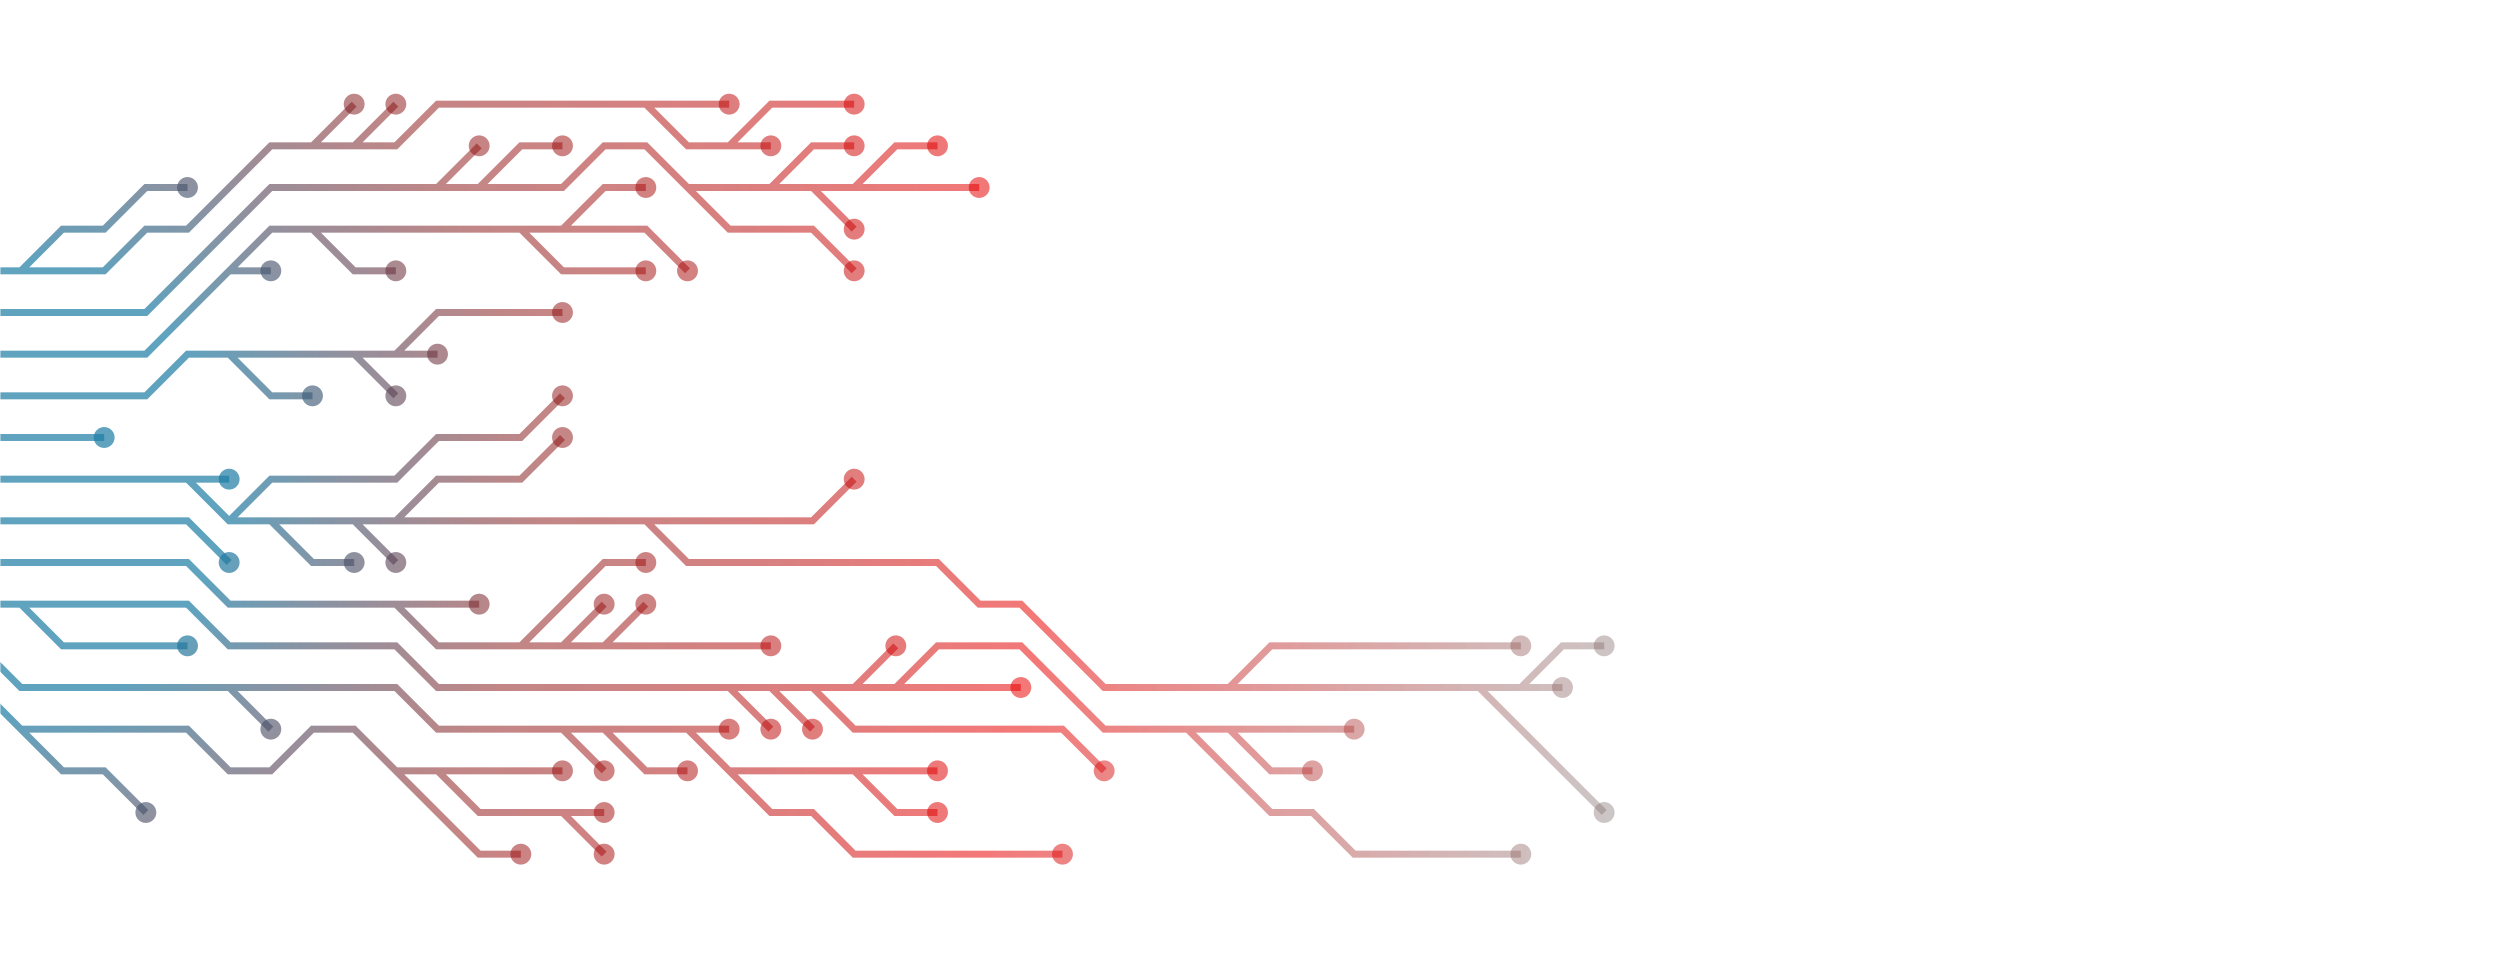 <svg xmlns="http://www.w3.org/2000/svg" version="1.1" xmlns:xlink="http://www.w3.org/1999/xlink" xmlns:svgjs="http://svgjs.com/svgjs" width="1440" height="560" preserveAspectRatio="none" viewBox="0 0 1440 560">
    <g mask="url(&quot;#SvgjsMask1627&quot;)" fill="none">
        <g mask="url(&quot;#SvgjsMask1629&quot;)">
            <path d="M852 396L876 420L900 444L924 468M876 396L900 372L924 372M228 300L252 276L276 276L300 276L324 252M132 300L156 276L180 276L204 276L228 276L252 252L276 252L300 252L324 228M204 300L228 324M372 300L396 300L420 300L444 300L468 300L492 276M708 396L732 372L756 372L780 372L804 372L828 372L852 372L876 372M108 276L132 276M156 300L180 324L204 324M-12 276L12 276L36 276L60 276L84 276L108 276L132 300L156 300L180 300L204 300L228 300L252 300L276 300L300 300L324 300L348 300L372 300L396 324L420 324L444 324L468 324L492 324L516 324L540 324L564 348L588 348L612 372L636 396L660 396L684 396L708 396L732 396L756 396L780 396L804 396L828 396L852 396L876 396L900 396" stroke="url(#SvgjsRadialGradient1628)" stroke-width="4"></path>
            <path d="M894 396 a6 6 0 1 0 12 0 a6 6 0 1 0 -12 0zM918 468 a6 6 0 1 0 12 0 a6 6 0 1 0 -12 0zM918 372 a6 6 0 1 0 12 0 a6 6 0 1 0 -12 0zM318 252 a6 6 0 1 0 12 0 a6 6 0 1 0 -12 0zM318 228 a6 6 0 1 0 12 0 a6 6 0 1 0 -12 0zM222 324 a6 6 0 1 0 12 0 a6 6 0 1 0 -12 0zM486 276 a6 6 0 1 0 12 0 a6 6 0 1 0 -12 0zM870 372 a6 6 0 1 0 12 0 a6 6 0 1 0 -12 0zM126 276 a6 6 0 1 0 12 0 a6 6 0 1 0 -12 0zM198 324 a6 6 0 1 0 12 0 a6 6 0 1 0 -12 0z" fill="url(#SvgjsRadialGradient1628)"></path>
            <path d="M-12 300L12 300L36 300L60 300L84 300L108 300L132 324" stroke="url(#SvgjsRadialGradient1628)" stroke-width="4"></path>
            <path d="M126 324 a6 6 0 1 0 12 0 a6 6 0 1 0 -12 0z" fill="url(#SvgjsRadialGradient1628)"></path>
            <path d="M-12 252L12 252L36 252L60 252" stroke="url(#SvgjsRadialGradient1628)" stroke-width="4"></path>
            <path d="M54 252 a6 6 0 1 0 12 0 a6 6 0 1 0 -12 0z" fill="url(#SvgjsRadialGradient1628)"></path>
            <path d="M228 348L252 348L276 348M324 372L348 348M300 372L324 348L348 324L372 324M348 372L372 372L396 372L420 372L444 372M-12 324L12 324L36 324L60 324L84 324L108 324L132 348L156 348L180 348L204 348L228 348L252 372L276 372L300 372L324 372L348 372L372 348" stroke="url(#SvgjsRadialGradient1628)" stroke-width="4"></path>
            <path d="M366 348 a6 6 0 1 0 12 0 a6 6 0 1 0 -12 0zM270 348 a6 6 0 1 0 12 0 a6 6 0 1 0 -12 0zM342 348 a6 6 0 1 0 12 0 a6 6 0 1 0 -12 0zM366 324 a6 6 0 1 0 12 0 a6 6 0 1 0 -12 0zM438 372 a6 6 0 1 0 12 0 a6 6 0 1 0 -12 0z" fill="url(#SvgjsRadialGradient1628)"></path>
            <path d="M204 204L228 228M228 204L252 180L276 180L300 180L324 180M132 204L156 228L180 228M-12 228L12 228L36 228L60 228L84 228L108 204L132 204L156 204L180 204L204 204L228 204L252 204" stroke="url(#SvgjsRadialGradient1628)" stroke-width="4"></path>
            <path d="M246 204 a6 6 0 1 0 12 0 a6 6 0 1 0 -12 0zM222 228 a6 6 0 1 0 12 0 a6 6 0 1 0 -12 0zM318 180 a6 6 0 1 0 12 0 a6 6 0 1 0 -12 0zM174 228 a6 6 0 1 0 12 0 a6 6 0 1 0 -12 0z" fill="url(#SvgjsRadialGradient1628)"></path>
            <path d="M468 396L492 420L516 420L540 420L564 420L588 420L612 420L636 444M708 420L732 444L756 444M492 396L516 372M12 348L36 372L60 372L84 372L108 372M516 396L540 396L564 396L588 396M444 396L468 420M420 396L444 420M684 420L708 444L732 468L756 468L780 492L804 492L828 492L852 492L876 492M-12 348L12 348L36 348L60 348L84 348L108 348L132 372L156 372L180 372L204 372L228 372L252 396L276 396L300 396L324 396L348 396L372 396L396 396L420 396L444 396L468 396L492 396L516 396L540 372L564 372L588 372L612 396L636 420L660 420L684 420L708 420L732 420L756 420L780 420" stroke="url(#SvgjsRadialGradient1628)" stroke-width="4"></path>
            <path d="M774 420 a6 6 0 1 0 12 0 a6 6 0 1 0 -12 0zM630 444 a6 6 0 1 0 12 0 a6 6 0 1 0 -12 0zM750 444 a6 6 0 1 0 12 0 a6 6 0 1 0 -12 0zM510 372 a6 6 0 1 0 12 0 a6 6 0 1 0 -12 0zM102 372 a6 6 0 1 0 12 0 a6 6 0 1 0 -12 0zM582 396 a6 6 0 1 0 12 0 a6 6 0 1 0 -12 0zM462 420 a6 6 0 1 0 12 0 a6 6 0 1 0 -12 0zM438 420 a6 6 0 1 0 12 0 a6 6 0 1 0 -12 0zM870 492 a6 6 0 1 0 12 0 a6 6 0 1 0 -12 0z" fill="url(#SvgjsRadialGradient1628)"></path>
            <path d="M324 132L348 132L372 132L396 156M300 132L324 156L348 156L372 156M132 156L156 156M180 132L204 156L228 156M-12 204L12 204L36 204L60 204L84 204L108 180L132 156L156 132L180 132L204 132L228 132L252 132L276 132L300 132L324 132L348 108L372 108" stroke="url(#SvgjsRadialGradient1628)" stroke-width="4"></path>
            <path d="M366 108 a6 6 0 1 0 12 0 a6 6 0 1 0 -12 0zM390 156 a6 6 0 1 0 12 0 a6 6 0 1 0 -12 0zM366 156 a6 6 0 1 0 12 0 a6 6 0 1 0 -12 0zM150 156 a6 6 0 1 0 12 0 a6 6 0 1 0 -12 0zM222 156 a6 6 0 1 0 12 0 a6 6 0 1 0 -12 0z" fill="url(#SvgjsRadialGradient1628)"></path>
            <path d="M132 396L156 420M420 444L444 468L468 468L492 492L516 492L540 492L564 492L588 492L612 492M396 420L420 420M492 444L516 468L540 468M348 420L372 444L396 444M324 420L348 444M-12 372L12 396L36 396L60 396L84 396L108 396L132 396L156 396L180 396L204 396L228 396L252 420L276 420L300 420L324 420L348 420L372 420L396 420L420 444L444 444L468 444L492 444L516 444L540 444" stroke="url(#SvgjsRadialGradient1628)" stroke-width="4"></path>
            <path d="M534 444 a6 6 0 1 0 12 0 a6 6 0 1 0 -12 0zM150 420 a6 6 0 1 0 12 0 a6 6 0 1 0 -12 0zM606 492 a6 6 0 1 0 12 0 a6 6 0 1 0 -12 0zM414 420 a6 6 0 1 0 12 0 a6 6 0 1 0 -12 0zM534 468 a6 6 0 1 0 12 0 a6 6 0 1 0 -12 0zM390 444 a6 6 0 1 0 12 0 a6 6 0 1 0 -12 0zM342 444 a6 6 0 1 0 12 0 a6 6 0 1 0 -12 0z" fill="url(#SvgjsRadialGradient1628)"></path>
            <path d="M276 108L300 84L324 84M468 108L492 132M492 108L516 84L540 84M396 108L420 132L444 132L468 132L492 156M252 108L276 84M444 108L468 84L492 84M-12 180L12 180L36 180L60 180L84 180L108 156L132 132L156 108L180 108L204 108L228 108L252 108L276 108L300 108L324 108L348 84L372 84L396 108L420 108L444 108L468 108L492 108L516 108L540 108L564 108" stroke="url(#SvgjsRadialGradient1628)" stroke-width="4"></path>
            <path d="M558 108 a6 6 0 1 0 12 0 a6 6 0 1 0 -12 0zM318 84 a6 6 0 1 0 12 0 a6 6 0 1 0 -12 0zM486 132 a6 6 0 1 0 12 0 a6 6 0 1 0 -12 0zM534 84 a6 6 0 1 0 12 0 a6 6 0 1 0 -12 0zM486 156 a6 6 0 1 0 12 0 a6 6 0 1 0 -12 0zM270 84 a6 6 0 1 0 12 0 a6 6 0 1 0 -12 0zM486 84 a6 6 0 1 0 12 0 a6 6 0 1 0 -12 0z" fill="url(#SvgjsRadialGradient1628)"></path>
            <path d="M228 444L252 468L276 492L300 492M12 420L36 444L60 444L84 468M252 444L276 444L300 444L324 444M324 468L348 492M-12 396L12 420L36 420L60 420L84 420L108 420L132 444L156 444L180 420L204 420L228 444L252 444L276 468L300 468L324 468L348 468" stroke="url(#SvgjsRadialGradient1628)" stroke-width="4"></path>
            <path d="M342 468 a6 6 0 1 0 12 0 a6 6 0 1 0 -12 0zM294 492 a6 6 0 1 0 12 0 a6 6 0 1 0 -12 0zM78 468 a6 6 0 1 0 12 0 a6 6 0 1 0 -12 0zM318 444 a6 6 0 1 0 12 0 a6 6 0 1 0 -12 0zM342 492 a6 6 0 1 0 12 0 a6 6 0 1 0 -12 0z" fill="url(#SvgjsRadialGradient1628)"></path>
            <path d="M12 156L36 132L60 132L84 108L108 108M372 60L396 60L420 60M204 84L228 60M420 84L444 84M180 84L204 60M-12 156L12 156L36 156L60 156L84 132L108 132L132 108L156 84L180 84L204 84L228 84L252 60L276 60L300 60L324 60L348 60L372 60L396 84L420 84L444 60L468 60L492 60" stroke="url(#SvgjsRadialGradient1628)" stroke-width="4"></path>
            <path d="M486 60 a6 6 0 1 0 12 0 a6 6 0 1 0 -12 0zM102 108 a6 6 0 1 0 12 0 a6 6 0 1 0 -12 0zM414 60 a6 6 0 1 0 12 0 a6 6 0 1 0 -12 0zM222 60 a6 6 0 1 0 12 0 a6 6 0 1 0 -12 0zM438 84 a6 6 0 1 0 12 0 a6 6 0 1 0 -12 0zM198 60 a6 6 0 1 0 12 0 a6 6 0 1 0 -12 0z" fill="url(#SvgjsRadialGradient1628)"></path>
        </g>
    </g>
    <defs>
        <mask id="SvgjsMask1627">
            <rect width="1440" height="560" fill="#ffffff"></rect>
        </mask>
        <radialGradient cx="0" cy="280" r="1004.61" gradientUnits="userSpaceOnUse" id="SvgjsRadialGradient1628">
            <stop stop-color="rgba(30, 125, 165, 0.71)" offset="0.13"></stop>
            <stop stop-color="rgba(135, 18, 18, 0.51)" offset="0.31"></stop>
            <stop stop-color="rgba(234, 0, 0, 0.53)" offset="0.6"></stop>
            <stop stop-color="rgba(124, 121, 121, 0.4)" offset="0.96"></stop>
            <stop stop-color="rgba(105, 36, 36, 0.23)" offset="1"></stop>
        </radialGradient>
        <mask id="SvgjsMask1629">
            <rect width="1440" height="560" fill="white"></rect>
            <path d="M897 396 a3 3 0 1 0 6 0 a3 3 0 1 0 -6 0zM921 468 a3 3 0 1 0 6 0 a3 3 0 1 0 -6 0zM921 372 a3 3 0 1 0 6 0 a3 3 0 1 0 -6 0zM321 252 a3 3 0 1 0 6 0 a3 3 0 1 0 -6 0zM321 228 a3 3 0 1 0 6 0 a3 3 0 1 0 -6 0zM225 324 a3 3 0 1 0 6 0 a3 3 0 1 0 -6 0zM489 276 a3 3 0 1 0 6 0 a3 3 0 1 0 -6 0zM873 372 a3 3 0 1 0 6 0 a3 3 0 1 0 -6 0zM129 276 a3 3 0 1 0 6 0 a3 3 0 1 0 -6 0zM201 324 a3 3 0 1 0 6 0 a3 3 0 1 0 -6 0z" fill="black"></path>
            <path d="M129 324 a3 3 0 1 0 6 0 a3 3 0 1 0 -6 0z" fill="black"></path>
            <path d="M57 252 a3 3 0 1 0 6 0 a3 3 0 1 0 -6 0z" fill="black"></path>
            <path d="M369 348 a3 3 0 1 0 6 0 a3 3 0 1 0 -6 0zM273 348 a3 3 0 1 0 6 0 a3 3 0 1 0 -6 0zM345 348 a3 3 0 1 0 6 0 a3 3 0 1 0 -6 0zM369 324 a3 3 0 1 0 6 0 a3 3 0 1 0 -6 0zM441 372 a3 3 0 1 0 6 0 a3 3 0 1 0 -6 0z" fill="black"></path>
            <path d="M249 204 a3 3 0 1 0 6 0 a3 3 0 1 0 -6 0zM225 228 a3 3 0 1 0 6 0 a3 3 0 1 0 -6 0zM321 180 a3 3 0 1 0 6 0 a3 3 0 1 0 -6 0zM177 228 a3 3 0 1 0 6 0 a3 3 0 1 0 -6 0z" fill="black"></path>
            <path d="M777 420 a3 3 0 1 0 6 0 a3 3 0 1 0 -6 0zM633 444 a3 3 0 1 0 6 0 a3 3 0 1 0 -6 0zM753 444 a3 3 0 1 0 6 0 a3 3 0 1 0 -6 0zM513 372 a3 3 0 1 0 6 0 a3 3 0 1 0 -6 0zM105 372 a3 3 0 1 0 6 0 a3 3 0 1 0 -6 0zM585 396 a3 3 0 1 0 6 0 a3 3 0 1 0 -6 0zM465 420 a3 3 0 1 0 6 0 a3 3 0 1 0 -6 0zM441 420 a3 3 0 1 0 6 0 a3 3 0 1 0 -6 0zM873 492 a3 3 0 1 0 6 0 a3 3 0 1 0 -6 0z" fill="black"></path>
            <path d="M369 108 a3 3 0 1 0 6 0 a3 3 0 1 0 -6 0zM393 156 a3 3 0 1 0 6 0 a3 3 0 1 0 -6 0zM369 156 a3 3 0 1 0 6 0 a3 3 0 1 0 -6 0zM153 156 a3 3 0 1 0 6 0 a3 3 0 1 0 -6 0zM225 156 a3 3 0 1 0 6 0 a3 3 0 1 0 -6 0z" fill="black"></path>
            <path d="M537 444 a3 3 0 1 0 6 0 a3 3 0 1 0 -6 0zM153 420 a3 3 0 1 0 6 0 a3 3 0 1 0 -6 0zM609 492 a3 3 0 1 0 6 0 a3 3 0 1 0 -6 0zM417 420 a3 3 0 1 0 6 0 a3 3 0 1 0 -6 0zM537 468 a3 3 0 1 0 6 0 a3 3 0 1 0 -6 0zM393 444 a3 3 0 1 0 6 0 a3 3 0 1 0 -6 0zM345 444 a3 3 0 1 0 6 0 a3 3 0 1 0 -6 0z" fill="black"></path>
            <path d="M561 108 a3 3 0 1 0 6 0 a3 3 0 1 0 -6 0zM321 84 a3 3 0 1 0 6 0 a3 3 0 1 0 -6 0zM489 132 a3 3 0 1 0 6 0 a3 3 0 1 0 -6 0zM537 84 a3 3 0 1 0 6 0 a3 3 0 1 0 -6 0zM489 156 a3 3 0 1 0 6 0 a3 3 0 1 0 -6 0zM273 84 a3 3 0 1 0 6 0 a3 3 0 1 0 -6 0zM489 84 a3 3 0 1 0 6 0 a3 3 0 1 0 -6 0z" fill="black"></path>
            <path d="M345 468 a3 3 0 1 0 6 0 a3 3 0 1 0 -6 0zM297 492 a3 3 0 1 0 6 0 a3 3 0 1 0 -6 0zM81 468 a3 3 0 1 0 6 0 a3 3 0 1 0 -6 0zM321 444 a3 3 0 1 0 6 0 a3 3 0 1 0 -6 0zM345 492 a3 3 0 1 0 6 0 a3 3 0 1 0 -6 0z" fill="black"></path>
            <path d="M489 60 a3 3 0 1 0 6 0 a3 3 0 1 0 -6 0zM105 108 a3 3 0 1 0 6 0 a3 3 0 1 0 -6 0zM417 60 a3 3 0 1 0 6 0 a3 3 0 1 0 -6 0zM225 60 a3 3 0 1 0 6 0 a3 3 0 1 0 -6 0zM441 84 a3 3 0 1 0 6 0 a3 3 0 1 0 -6 0zM201 60 a3 3 0 1 0 6 0 a3 3 0 1 0 -6 0z" fill="black"></path>
        </mask>
    </defs>
</svg>